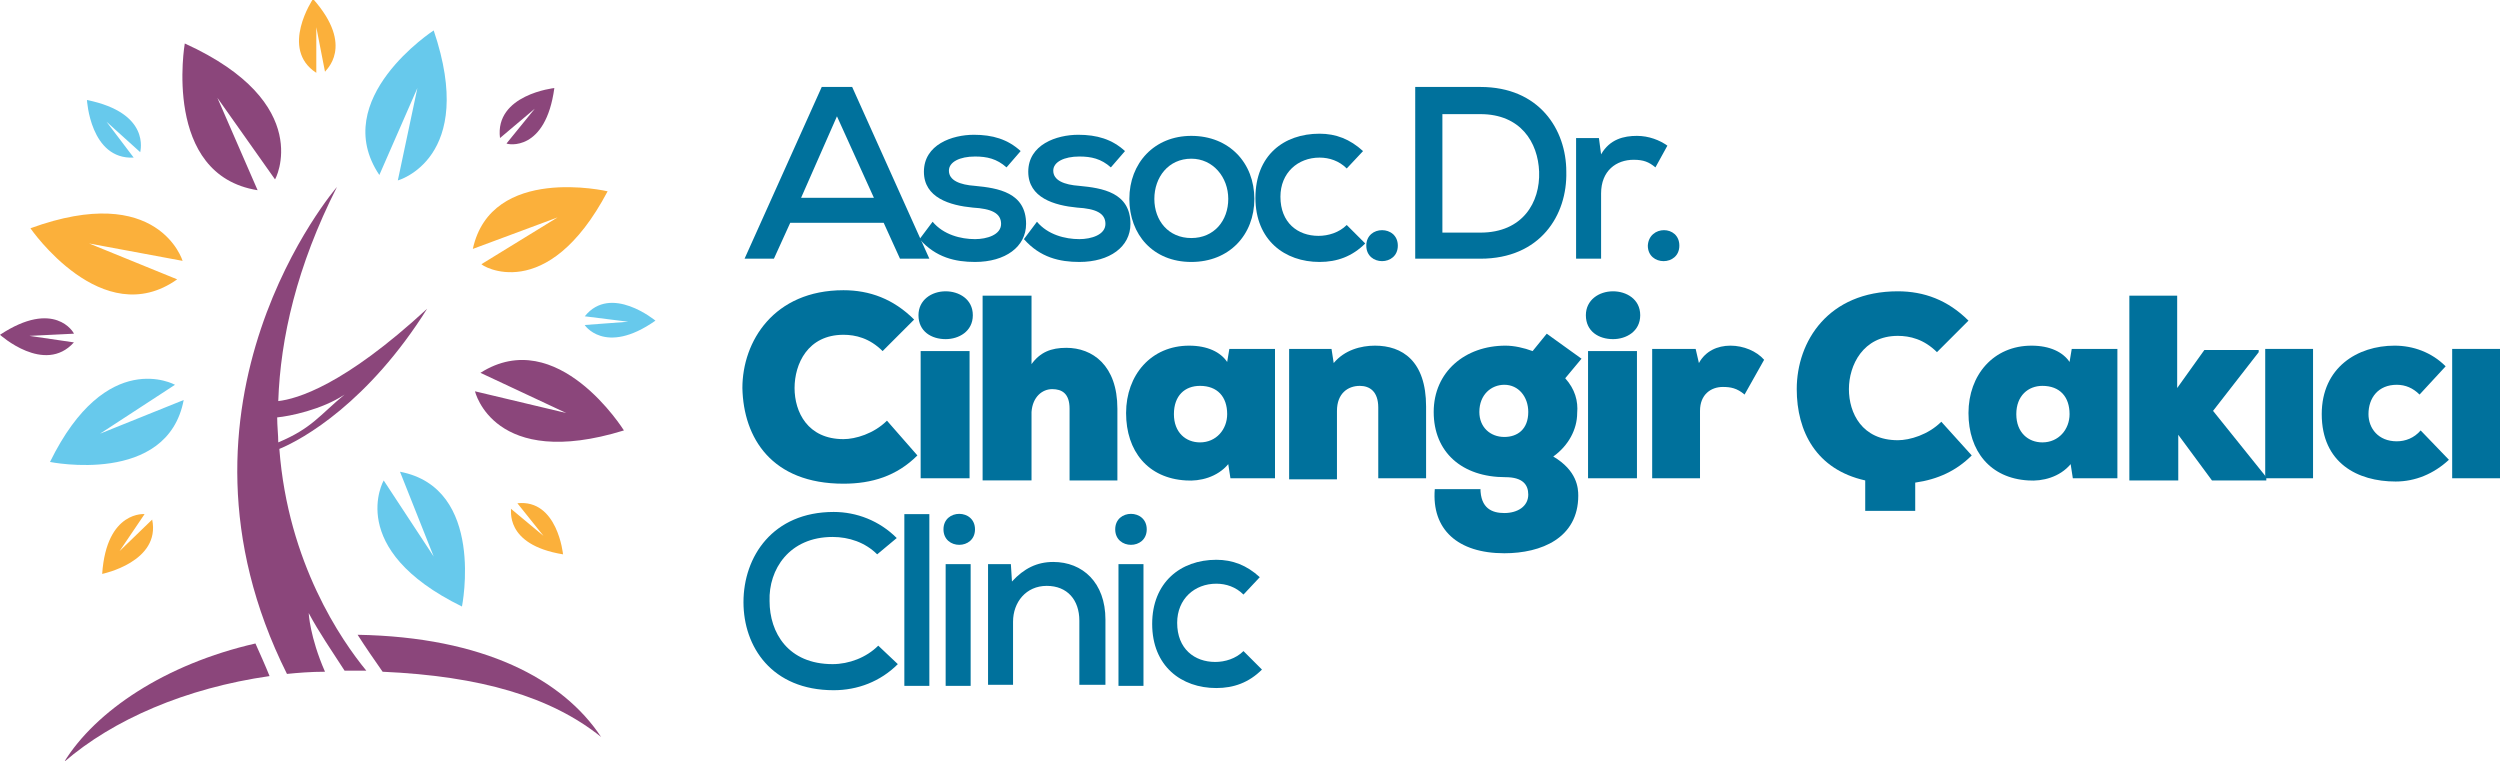 <?xml version="1.0" encoding="utf-8"?>
<!-- Generator: Adobe Illustrator 19.2.1, SVG Export Plug-In . SVG Version: 6.00 Build 0)  -->
<svg version="1.1" id="Layer_1" xmlns="http://www.w3.org/2000/svg" xmlns:xlink="http://www.w3.org/1999/xlink" x="0px" y="0px"
	 viewBox="0 0 230 70" style="enable-background:new 0 0 230 70;" xml:space="preserve">
<style type="text/css">
	.st0{fill:#8B467B;}
	.st1{fill:#67C9EC;}
	.st2{fill:#FBB03B;}
	.st3{fill:#00719C;}
</style>
<g>
	<path class="st0" d="M17,4c0,0-2.1,12.1,6.7,13.5c0,0-3.7-8.5-3.7-8.5l5.3,7.5C25.3,16.6,29.1,9.5,17,4z"/>
</g>
<g>
	<path class="st1" d="M8,9.2c0,0,0.3,5.5,4.3,5.3c0,0-2.5-3.3-2.5-3.3l3.1,2.8C12.9,13.9,13.9,10.4,8,9.2z"/>
</g>
<g>
	<path class="st2" d="M28.8-0.1c0,0-3.1,4.6,0.3,6.8c0,0,0-4.2,0-4.2l0.8,4.1C29.9,6.5,32.7,4.3,28.8-0.1z"/>
</g>
<g>
	<path class="st0" d="M51,8.1c0,0-5.5,0.6-5,4.6c0,0,3.2-2.7,3.2-2.7l-2.6,3.2C46.7,13.3,50.2,14,51,8.1z"/>
</g>
<g>
	<path class="st0" d="M0,30.8c0,0,4.1,3.7,6.8,0.7c0,0-4.1-0.6-4.1-0.6l4.1-0.2C6.8,30.6,5,27.5,0,30.8z"/>
</g>
<g>
	<path class="st2" d="M9.4,52.8c0,0,5.4-1.1,4.6-5c0,0-3,2.9-3,2.9l2.3-3.4C13.4,47.3,9.8,46.9,9.4,52.8z"/>
</g>
<g>
	<path class="st2" d="M51.8,51c0,0-0.5-5.1-4.2-4.7c0,0,2.4,3,2.4,3l-3-2.5C47.1,46.8,46.3,50.1,51.8,51z"/>
</g>
<g>
	<path class="st1" d="M60.3,29.5c0,0-4.1-3.4-6.5-0.4c0,0,4,0.5,4,0.5l-4,0.3C53.7,29.8,55.6,32.8,60.3,29.5z"/>
</g>
<g>
	<path class="st2" d="M2.8,21c0,0,6.6,9.6,13.5,4.7c0,0-8.1-3.3-8.1-3.3l8.6,1.6C16.8,24,14.6,16.7,2.8,21z"/>
</g>
<g>
	<path class="st1" d="M4.6,42.5c0,0,10.8,2.2,12.3-5.7c0,0-7.7,3.1-7.7,3.1l6.9-4.5C16.1,35.4,9.8,31.9,4.6,42.5z"/>
</g>
<g>
	<path class="st2" d="M55.9,17.6c0,0-10.7-2.5-12.4,5.3c0,0,7.8-2.9,7.8-2.9l-7,4.3C44.2,24.4,50.3,28.2,55.9,17.6z"/>
</g>
<g>
	<path class="st1" d="M39.9,2.8c0,0-9.7,6.3-5,13.3c0,0,3.5-8,3.5-8l-1.8,8.5C36.6,16.6,43.9,14.6,39.9,2.8z"/>
</g>
<g>
	<path class="st0" d="M57.4,39.6c0,0-6.1-9.8-13.2-5.3c0,0,7.9,3.7,7.9,3.7l-8.4-2C43.7,36,45.4,43.3,57.4,39.6z"/>
</g>
<g>
	<path class="st1" d="M42.5,55.8c0,0,2.2-10.9-5.7-12.4c0,0,3.1,7.8,3.1,7.8l-4.6-7C35.3,44.2,31.7,50.5,42.5,55.8z"/>
</g>
<g>
	<path class="st0" d="M5.9,70.1c4.5-3.9,11.2-6.8,18.9-7.9c-0.4-1-0.9-2.1-1.3-3C15.2,61.1,8.8,65.4,5.9,70.1z"/>
</g>
<g>
	<path class="st0" d="M32.9,58.4c0.7,1.1,1.6,2.4,2.3,3.4c9,0.4,15.5,2.3,20.1,6C51.8,62.5,44.5,58.6,32.9,58.4z"/>
</g>
<g>
	<path class="st0" d="M39.3,28.4c-7.7,7.1-12,8.3-13.7,8.5c0.2-5.8,1.7-12.4,5.4-19.7c0,0-17.1,19.8-4.6,44.8c1-0.1,2.2-0.2,3.5-0.2
		c-1.4-3.2-1.5-5.4-1.5-5.4c0.9,1.7,2.2,3.6,3.3,5.3c0.6,0,1.3,0,2,0c-2.3-2.8-7.2-9.9-8-20.4C27.9,40.4,33.9,37,39.3,28.4z
		 M31.7,36.3c-2.3,1.9-3,3.1-6.1,4.4c0-0.7-0.1-1.5-0.1-2.3C26.6,38.3,29.6,37.7,31.7,36.3z"/>
</g>
<g>
	<g>
		<g>
			<path class="st3" d="M84.4,41.9c-1.9,1.9-4.2,2.6-6.8,2.6c-6.6,0-9.2-4.2-9.3-8.8c0-4.3,2.9-9,9.3-9c2.4,0,4.6,0.8,6.5,2.7
				l-2.9,2.9c-1.2-1.2-2.5-1.5-3.6-1.5c-3.3,0-4.5,2.7-4.5,4.9c0,2.2,1.2,4.7,4.5,4.7c1.1,0,2.8-0.5,4-1.7L84.4,41.9z"/>
		</g>
		<g>
			<path class="st3" d="M87,26.8c1.2,0,2.5,0.7,2.5,2.2c0,1.5-1.3,2.2-2.5,2.2c-1.3,0-2.5-0.7-2.5-2.2C84.5,27.6,85.7,26.8,87,26.8z
				 M89.2,44.1V32.3h-4.5v11.7H89.2z"/>
		</g>
		<g>
			<path class="st3" d="M94.9,27.2v6.3c0.8-1.1,1.8-1.5,3.2-1.5c2.4,0,4.7,1.6,4.7,5.6v6.6h-4.4v-6.6c0-1.4-0.7-1.8-1.6-1.8
				c-0.9,0-1.8,0.7-1.9,2.1v6.3h-4.5V27.2H94.9z"/>
		</g>
		<g>
			<path class="st3" d="M113.1,32.1h4.2v11.9h-4.1l-0.2-1.3c-1,1.2-2.6,1.6-3.9,1.5c-3.5-0.2-5.5-2.7-5.5-6.2c0-3.5,2.3-6.2,5.8-6.2
				c1.7,0,2.9,0.6,3.5,1.5L113.1,32.1z M108,38.1c0,1.7,1.1,2.6,2.4,2.6c1.5,0,2.5-1.2,2.5-2.6c0-1.6-0.9-2.6-2.5-2.6
				C109,35.5,108,36.4,108,38.1z"/>
		</g>
		<g>
			<path class="st3" d="M126.8,44.1v-6.6c0-1.5-0.8-2-1.7-2c-1.1,0-2.1,0.7-2.1,2.3v6.3h-4.4V32.1h3.9l0.2,1.3
				c1-1.2,2.5-1.6,3.8-1.6c2.5,0,4.7,1.4,4.7,5.6v6.6H126.8z"/>
		</g>
		<g>
			<path class="st3" d="M136.2,44.9c0,1.9,1.1,2.3,2.2,2.3c1.2,0,2.2-0.6,2.2-1.7c0-0.9-0.5-1.6-2.1-1.6c-4,0-6.6-2.3-6.6-6
				c0-3.7,2.9-6.1,6.6-6.1c0.8,0,1.7,0.2,2.5,0.5c0.4-0.5,0.9-1.1,1.3-1.6l3.2,2.3l-1.5,1.8c0.9,1,1.2,2.1,1.1,3.2
				c0,1.5-0.8,3-2.2,4c2.2,1.3,2.3,2.9,2.3,3.6c0,3.9-3.4,5.3-6.8,5.3c-4.3,0-6.7-2.2-6.4-5.9H136.2z M136.1,37.9
				c0,1.4,1,2.3,2.3,2.3c1.2,0,2.2-0.7,2.2-2.3c0-1.4-0.9-2.5-2.2-2.5C137.2,35.4,136.1,36.3,136.1,37.9z"/>
		</g>
		<g>
			<path class="st3" d="M148.4,26.8c1.2,0,2.5,0.7,2.5,2.2c0,1.5-1.3,2.2-2.5,2.2c-1.3,0-2.5-0.7-2.5-2.2
				C145.9,27.6,147.1,26.8,148.4,26.8z M150.6,44.1V32.3h-4.5v11.7H150.6z"/>
		</g>
		<g>
			<path class="st3" d="M156,32.1l0.3,1.3c0.6-1.1,1.7-1.6,2.9-1.6c1.2,0,2.4,0.5,3.1,1.3l-1.8,3.2c-0.7-0.6-1.3-0.7-2-0.7
				c-1.1,0-2.1,0.7-2.1,2.2v6.2H152V32.1H156z"/>
		</g>
		<g>
			<path class="st3" d="M190.6,32.1h4.2v11.9h-4.1l-0.2-1.3c-1,1.2-2.6,1.6-3.9,1.5c-3.5-0.2-5.5-2.7-5.5-6.2c0-3.5,2.3-6.2,5.8-6.2
				c1.7,0,2.9,0.6,3.5,1.5L190.6,32.1z M185.5,38.1c0,1.7,1.1,2.6,2.4,2.6c1.5,0,2.5-1.2,2.5-2.6c0-1.6-0.9-2.6-2.5-2.6
				C186.6,35.5,185.5,36.4,185.5,38.1z"/>
		</g>
		<g>
			<path class="st3" d="M200.3,27.2v8.5l2.5-3.5h5v0.2l-4.2,5.4l4.9,6.1v0.3h-5l-3.1-4.2v4.2h-4.5V27.2H200.3z"/>
		</g>
		<g>
			<path class="st3" d="M208.4,44.1V32.1h4.4v11.9H208.4z"/>
		</g>
		<g>
			<path class="st3" d="M225.3,42.3c-1.4,1.3-3.1,2-4.9,2c-3.5,0-6.8-1.7-6.8-6.2c0-4.3,3.3-6.3,6.7-6.3c1.7,0,3.4,0.6,4.7,1.9
				l-2.4,2.6c-0.6-0.6-1.3-0.9-2.1-0.9c-1.7,0-2.6,1.2-2.6,2.7c0,1.3,0.9,2.5,2.6,2.5c0.8,0,1.6-0.3,2.2-1L225.3,42.3z"/>
		</g>
		<g>
			<path class="st3" d="M225.6,44.1V32.1h4.4v11.9H225.6z"/>
		</g>
		<g>
			<path class="st3" d="M181.4,41.9l-2.8-3.1c-1.2,1.2-2.9,1.7-4,1.7c-3.3,0-4.5-2.5-4.5-4.7c0-2.2,1.3-4.9,4.5-4.9
				c1.1,0,2.4,0.3,3.6,1.5l2.9-2.9c-1.9-1.9-4.1-2.7-6.5-2.7c-6.4,0-9.3,4.6-9.3,9c0,3.9,1.8,7.4,6.3,8.4V47h4.6v-2.6
				C178.3,44.1,180,43.3,181.4,41.9z"/>
		</g>
	</g>
</g>
<g>
	<path class="st3" d="M81.3,20.5h-8.6l-1.5,3.3h-2.7L75.6,8h2.8l7.1,15.8h-2.7L81.3,20.5z M77,10.7l-3.3,7.5h6.7L77,10.7z"/>
	<path class="st3" d="M92.6,15.4c-0.9-0.8-1.8-1-2.9-1c-1.4,0-2.4,0.5-2.4,1.3c0,0.9,1,1.3,2.4,1.4c2.1,0.2,4.7,0.6,4.7,3.5
		c0,2.1-1.9,3.5-4.7,3.5c-1.8,0-3.6-0.4-5.1-2.1l1.2-1.6c1,1.2,2.6,1.6,3.9,1.6c1.1,0,2.4-0.4,2.4-1.4c0-1-0.9-1.4-2.6-1.5
		c-2.1-0.2-4.5-0.9-4.5-3.3c0-2.5,2.6-3.4,4.6-3.4c1.7,0,3.1,0.4,4.3,1.5L92.6,15.4z"/>
	<path class="st3" d="M102.2,15.4c-0.9-0.8-1.8-1-2.9-1c-1.4,0-2.4,0.5-2.4,1.3c0,0.9,1,1.3,2.4,1.4c2.1,0.2,4.7,0.6,4.7,3.5
		c0,2.1-1.9,3.5-4.7,3.5c-1.8,0-3.6-0.4-5.1-2.1l1.2-1.6c1,1.2,2.6,1.6,3.9,1.6c1.1,0,2.4-0.4,2.4-1.4c0-1-0.9-1.4-2.6-1.5
		c-2.1-0.2-4.5-0.9-4.5-3.3c0-2.5,2.6-3.4,4.6-3.4c1.7,0,3.1,0.4,4.3,1.5L102.2,15.4z"/>
	<path class="st3" d="M115.4,18.3c0,3.3-2.3,5.8-5.8,5.8c-3.5,0-5.7-2.5-5.7-5.8c0-3.3,2.3-5.8,5.7-5.8
		C113.1,12.5,115.4,15,115.4,18.3z M106.2,18.3c0,2,1.3,3.6,3.4,3.6c2.1,0,3.4-1.6,3.4-3.6c0-2-1.4-3.7-3.4-3.7
		C107.5,14.6,106.2,16.3,106.2,18.3z"/>
	<path class="st3" d="M125.6,22.4c-1.2,1.2-2.6,1.7-4.2,1.7c-3.2,0-5.9-2-5.9-5.9s2.6-5.9,5.9-5.9c1.5,0,2.8,0.5,4,1.6l-1.5,1.6
		c-0.7-0.7-1.6-1-2.5-1c-2,0-3.6,1.4-3.6,3.6c0,2.4,1.6,3.6,3.5,3.6c0.9,0,1.9-0.3,2.6-1L125.6,22.4z"/>
	<path class="st3" d="M128.6,22.6c0,1.9-2.9,1.9-2.9,0C125.7,20.7,128.6,20.7,128.6,22.6z"/>
	<path class="st3" d="M136.2,8c5.4,0,7.9,3.9,7.9,7.8c0.1,4-2.4,8-7.9,8c-1.9,0-4.1,0-6,0V8H136.2z M132.7,21.4h3.5
		c3.9,0,5.5-2.8,5.4-5.6c-0.1-2.7-1.7-5.3-5.4-5.3h-3.5V21.4z"/>
	<path class="st3" d="M147.1,12.7l0.2,1.5c0.8-1.4,2.1-1.7,3.3-1.7c1.1,0,2.1,0.4,2.8,0.9l-1.1,2c-0.6-0.5-1.1-0.7-2-0.7
		c-1.6,0-3,1-3,3.1v6h-2.3V12.7H147.1z"/>
	<path class="st3" d="M154.5,22.6c0,1.9-2.9,1.9-2.9,0C151.7,20.7,154.5,20.7,154.5,22.6z"/>
</g>
<g>
	<path class="st3" d="M82.6,61.1c-1.6,1.6-3.7,2.4-5.9,2.4c-5.7,0-8.3-4-8.3-8.1c0-4.2,2.7-8.3,8.3-8.3c2.1,0,4.2,0.8,5.8,2.4
		L80.7,51c-1.1-1.1-2.6-1.6-4.1-1.6c-4,0-5.9,3-5.8,5.9c0,2.9,1.7,5.8,5.8,5.8c1.5,0,3.1-0.6,4.2-1.7L82.6,61.1z"/>
	<path class="st3" d="M85.5,47.3v15.8h-2.3V47.3H85.5z"/>
	<path class="st3" d="M89.7,48.7c0,1.9-2.9,1.9-2.9,0C86.8,46.8,89.7,46.8,89.7,48.7z M87,51.9v11.2h2.3V51.9H87z"/>
	<path class="st3" d="M99.3,63.1v-6c0-1.9-1.1-3.2-3-3.2c-1.9,0-3.1,1.5-3.1,3.3v5.8h-2.3V51.9H93l0.1,1.6c1.1-1.2,2.3-1.8,3.8-1.8
		c2.7,0,4.8,1.9,4.8,5.3v6H99.3z"/>
	<path class="st3" d="M105.5,48.7c0,1.9-2.9,1.9-2.9,0C102.6,46.8,105.5,46.8,105.5,48.7z M102.9,51.9v11.2h2.3V51.9H102.9z"/>
	<path class="st3" d="M116.1,61.6c-1.2,1.2-2.6,1.7-4.2,1.7c-3.2,0-5.9-2-5.9-5.9c0-3.8,2.6-5.9,5.9-5.9c1.5,0,2.8,0.5,4,1.6
		l-1.5,1.6c-0.7-0.7-1.6-1-2.5-1c-2,0-3.6,1.4-3.6,3.6c0,2.4,1.6,3.6,3.5,3.6c0.9,0,1.9-0.3,2.6-1L116.1,61.6z"/>
</g>
</svg>
